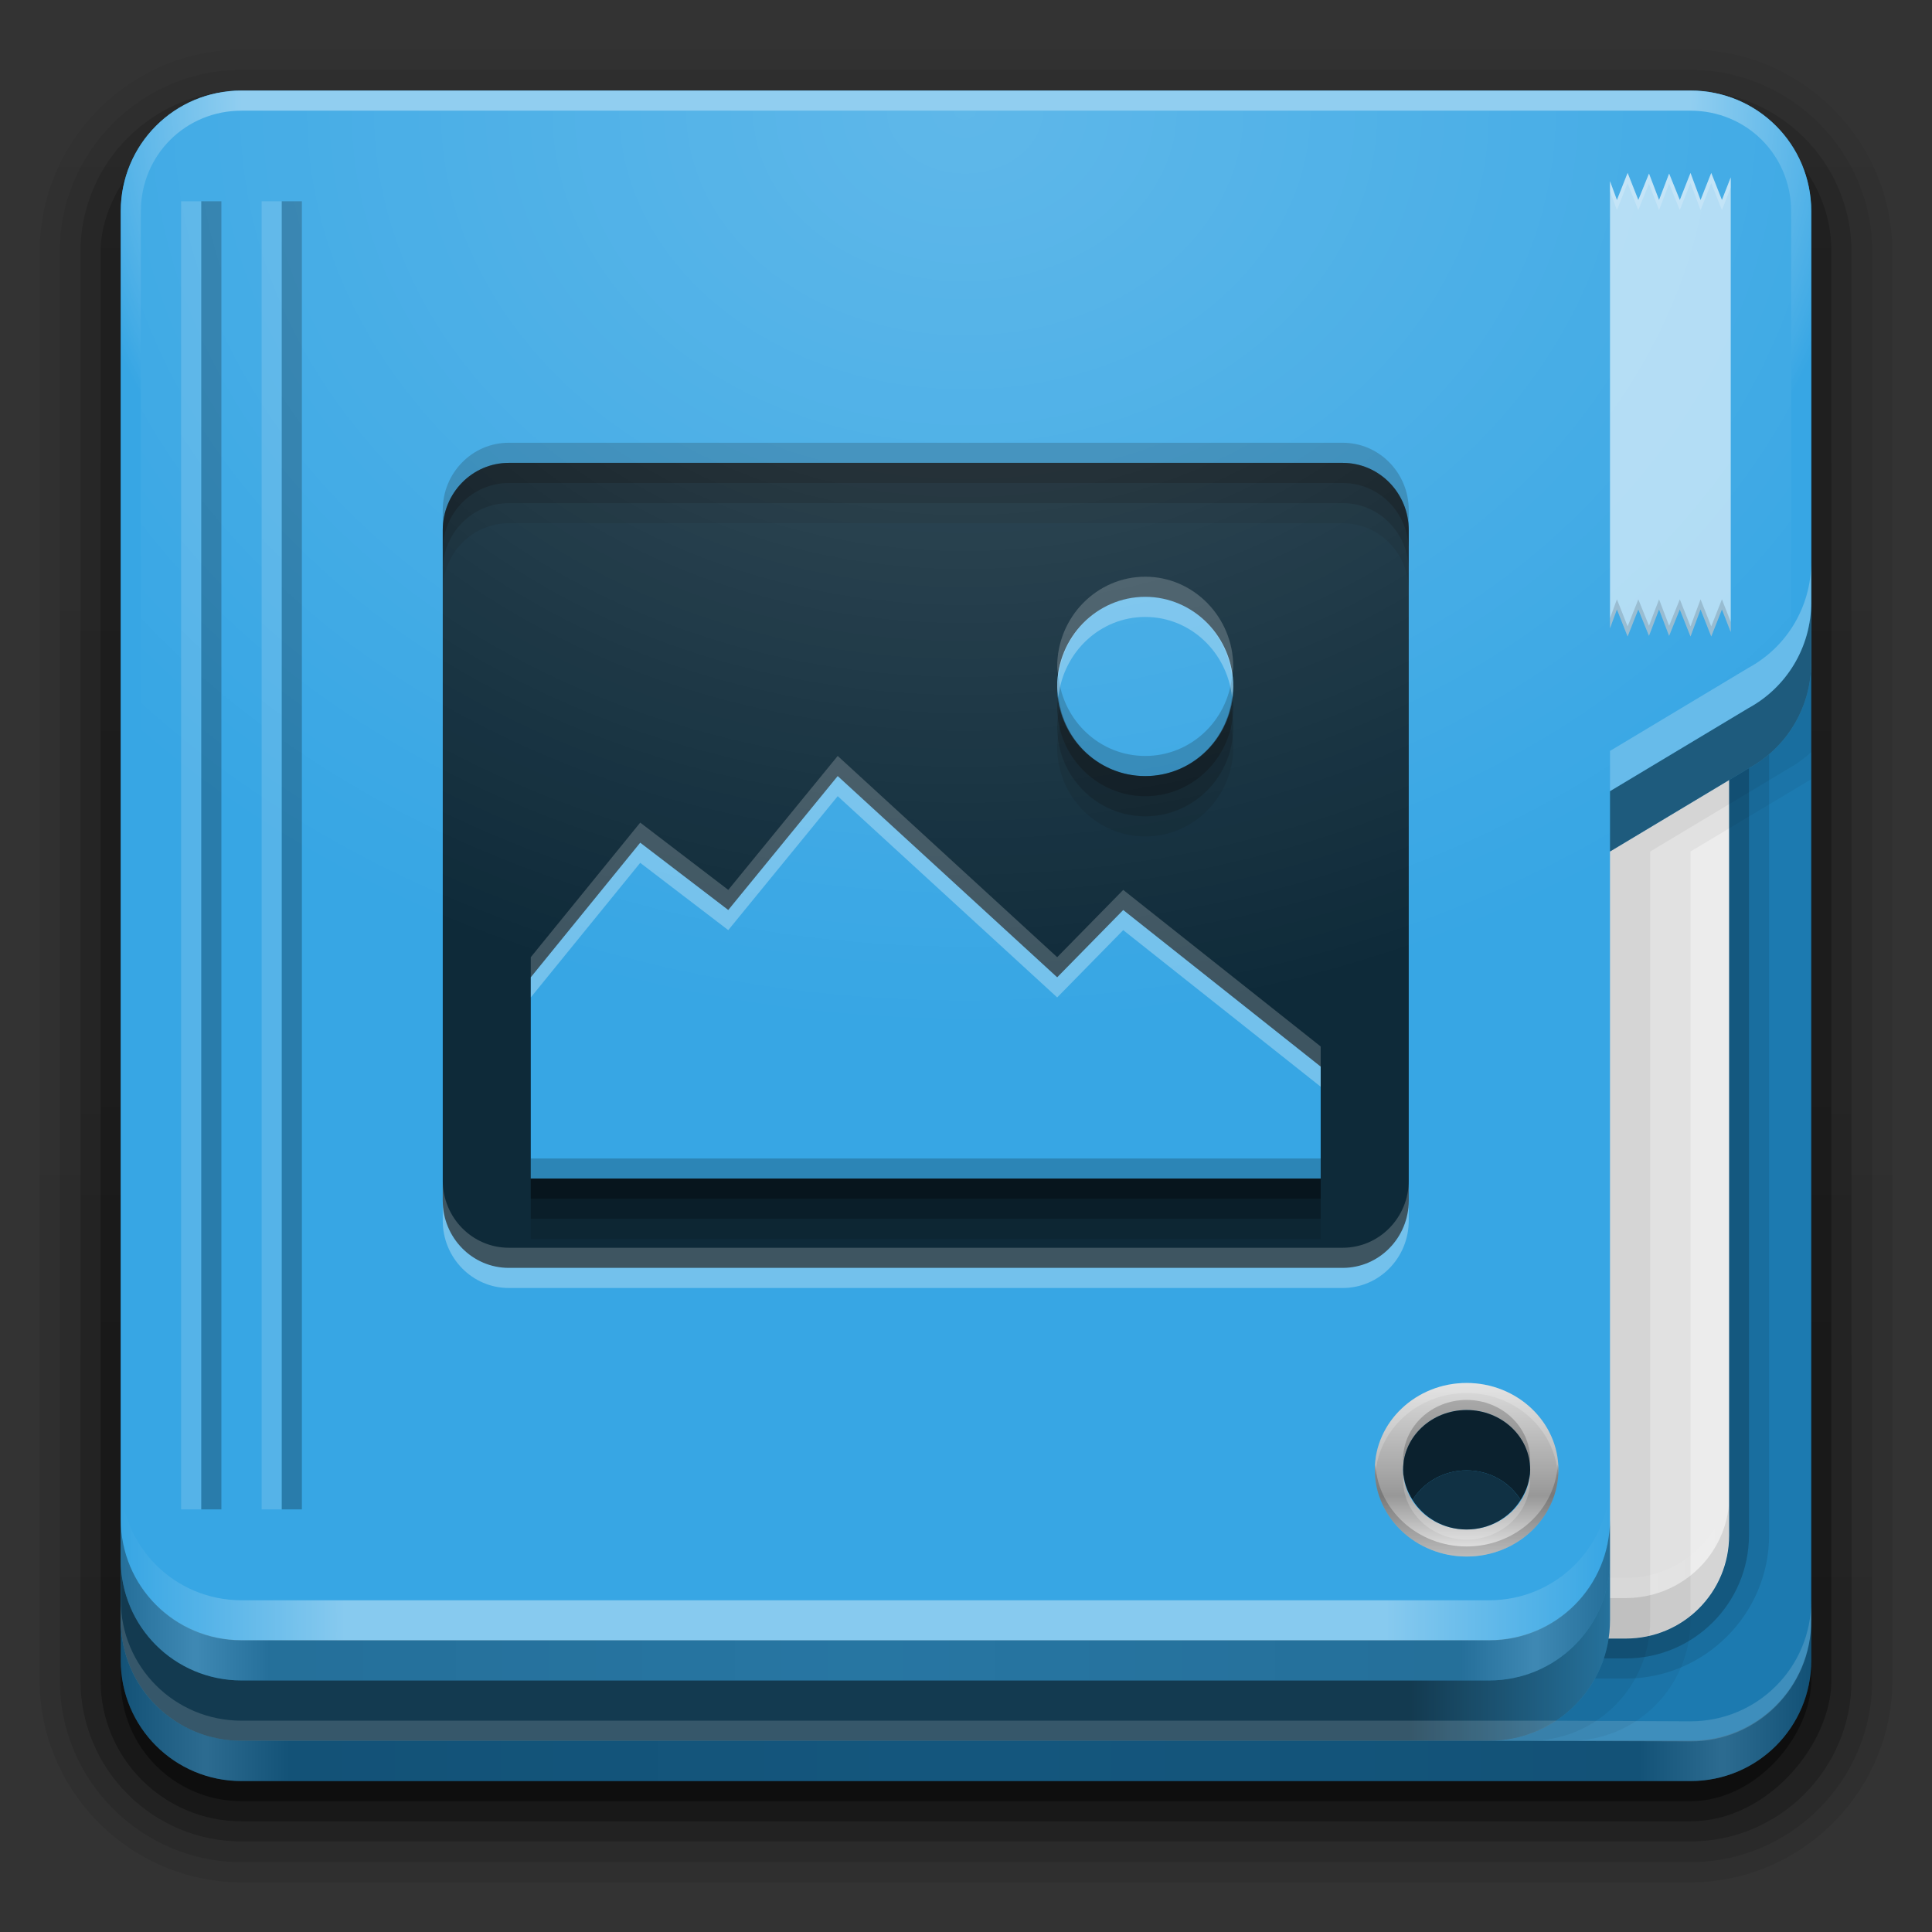 <?xml version="1.0" encoding="UTF-8" standalone="no"?>
<!-- Created with Inkscape (http://www.inkscape.org/) -->

<svg
   xmlns:dc="http://purl.org/dc/elements/1.1/"
   xmlns:cc="http://creativecommons.org/ns#"
   xmlns:rdf="http://www.w3.org/1999/02/22-rdf-syntax-ns#"
   xmlns:svg="http://www.w3.org/2000/svg"
   xmlns="http://www.w3.org/2000/svg"
   xmlns:xlink="http://www.w3.org/1999/xlink"
   xmlns:sodipodi="http://sodipodi.sourceforge.net/DTD/sodipodi-0.dtd"
   xmlns:inkscape="http://www.inkscape.org/namespaces/inkscape"
   version="1.0"
   width="96"
   height="96"
   id="svg2408"
   inkscape:version="0.48.2 r9819"
   sodipodi:docname="folder-image.svg">
  <rect width="100%" height="100%" fill="#333333" stroke="none"/>
  <sodipodi:namedview
     pagecolor="#ffffff"
     bordercolor="#666666"
     borderopacity="1"
     objecttolerance="10"
     gridtolerance="10"
     guidetolerance="10"
     inkscape:pageopacity="0"
     inkscape:pageshadow="2"
     inkscape:window-width="1238"
     inkscape:window-height="734"
     id="namedview70"
     showgrid="false"
     inkscape:zoom="2.9595058"
     inkscape:cx="5.7315866"
     inkscape:cy="52.792948"
     inkscape:window-x="10"
     inkscape:window-y="0"
     inkscape:window-maximized="0"
     inkscape:current-layer="svg2408"
     inkscape:object-paths="true"
     inkscape:snap-intersection-paths="true"
     inkscape:object-nodes="true"
     inkscape:snap-smooth-nodes="true"
     inkscape:snap-midpoints="true"
     inkscape:snap-object-midpoints="true"
     inkscape:snap-center="true"
     inkscape:snap-bbox="true"
     inkscape:bbox-paths="true"
     inkscape:bbox-nodes="true"
     inkscape:snap-bbox-edge-midpoints="true"
     inkscape:snap-bbox-midpoints="true"
     showguides="true"
     inkscape:guide-bbox="true"
     inkscape:snap-global="true" />
  <defs
     id="defs2410">
    <linearGradient
       inkscape:collect="always"
       id="linearGradient3874">
      <stop
         style="stop-color:#000000;stop-opacity:1;"
         offset="0"
         id="stop3876" />
      <stop
         style="stop-color:#000000;stop-opacity:0;"
         offset="1"
         id="stop3878" />
    </linearGradient>
    <linearGradient
       id="linearGradient4091">
      <stop
         style="stop-color:#ffffff;stop-opacity:1;"
         offset="0"
         id="stop4093" />
      <stop
         id="stop4099"
         offset="0.8"
         style="stop-color:#ffffff;stop-opacity:1;" />
      <stop
         style="stop-color:#ffffff;stop-opacity:0;"
         offset="1"
         id="stop4095" />
    </linearGradient>
    <linearGradient
       id="linearGradient4188">
      <stop
         style="stop-color:#ffffff;stop-opacity:0;"
         offset="0"
         id="stop4190" />
      <stop
         id="stop4198"
         offset="0.15"
         style="stop-color:#ffffff;stop-opacity:1;" />
      <stop
         id="stop4196"
         offset="0.85"
         style="stop-color:#ffffff;stop-opacity:1;" />
      <stop
         style="stop-color:#ffffff;stop-opacity:0;"
         offset="1"
         id="stop4192" />
    </linearGradient>
    <linearGradient
       inkscape:collect="always"
       id="linearGradient3888">
      <stop
         style="stop-color:#ffffff;stop-opacity:1;"
         offset="0"
         id="stop3890" />
      <stop
         style="stop-color:#ffffff;stop-opacity:0;"
         offset="1"
         id="stop3892" />
    </linearGradient>
    <linearGradient
       x1="45.448"
       y1="92.54"
       x2="45.448"
       y2="7.017"
       id="ButtonShadow"
       gradientUnits="userSpaceOnUse"
       gradientTransform="scale(1.006,0.994)">
      <stop
         id="stop3750"
         style="stop-color:#000000;stop-opacity:1"
         offset="0" />
      <stop
         id="stop3752"
         style="stop-color:#000000;stop-opacity:0.588"
         offset="1" />
    </linearGradient>
    <filter
       color-interpolation-filters="sRGB"
       id="filter3174">
      <feGaussianBlur
         id="feGaussianBlur3176"
         stdDeviation="1.71" />
    </filter>
    <linearGradient
       inkscape:collect="always"
       xlink:href="#gradient4-1"
       id="linearGradient3050-6"
       gradientUnits="userSpaceOnUse"
       spreadMethod="pad"
       x1="32.251"
       y1="6.132"
       x2="32.251"
       y2="90.239"
       gradientTransform="translate(6,-89.5)" />
    <linearGradient
       id="gradient4-1"
       gradientUnits="userSpaceOnUse"
       x1="32.251"
       y1="6.132"
       x2="32.251"
       y2="90.239"
       spreadMethod="pad">
      <stop
         stop-color="#000000"
         offset="0"
         stop-opacity="1"
         id="stop27-0" />
      <stop
         stop-color="#000000"
         offset="1"
         stop-opacity="0.588"
         id="stop29-6" />
    </linearGradient>
    <linearGradient
       inkscape:collect="always"
       xlink:href="#gradient3-2"
       id="linearGradient3053-3"
       gradientUnits="userSpaceOnUse"
       gradientTransform="matrix(1.006,0,0,0.994,5,-90.5)"
       spreadMethod="pad"
       x1="32.063"
       y1="6.168"
       x2="32.063"
       y2="90.768" />
    <linearGradient
       id="gradient3-2"
       gradientTransform="scale(1.006,0.994)"
       gradientUnits="userSpaceOnUse"
       x1="32.063"
       y1="6.168"
       x2="32.063"
       y2="90.768"
       spreadMethod="pad">
      <stop
         stop-color="#000000"
         offset="0"
         stop-opacity="1"
         id="stop22-0" />
      <stop
         stop-color="#000000"
         offset="1"
         stop-opacity="0.588"
         id="stop24-6" />
    </linearGradient>
    <linearGradient
       inkscape:collect="always"
       xlink:href="#gradient2-5"
       id="linearGradient3056-1"
       gradientUnits="userSpaceOnUse"
       gradientTransform="matrix(1.006,0,0,-0.994,4,91.5)"
       spreadMethod="pad"
       x1="32.067"
       y1="6.167"
       x2="32.067"
       y2="90.756" />
    <linearGradient
       id="gradient2-5"
       gradientTransform="scale(1.006,0.994)"
       gradientUnits="userSpaceOnUse"
       x1="32.067"
       y1="6.167"
       x2="32.067"
       y2="90.756"
       spreadMethod="pad">
      <stop
         stop-color="#000000"
         offset="0"
         stop-opacity="1"
         id="stop17-5" />
      <stop
         stop-color="#000000"
         offset="1"
         stop-opacity="0.588"
         id="stop19-4" />
    </linearGradient>
    <linearGradient
       inkscape:collect="always"
       xlink:href="#gradient1-6"
       id="linearGradient3059-7"
       gradientUnits="userSpaceOnUse"
       gradientTransform="matrix(1.006,0,0,-0.994,2.969,92.531)"
       spreadMethod="pad"
       x1="32.071"
       y1="6.166"
       x2="32.071"
       y2="90.744" />
    <linearGradient
       id="gradient1-6"
       gradientTransform="scale(1.006,0.994)"
       gradientUnits="userSpaceOnUse"
       x1="32.071"
       y1="6.166"
       x2="32.071"
       y2="90.744"
       spreadMethod="pad">
      <stop
         stop-color="#000000"
         offset="0"
         stop-opacity="1"
         id="stop12-5" />
      <stop
         stop-color="#000000"
         offset="1"
         stop-opacity="0.588"
         id="stop14-6" />
    </linearGradient>
    <linearGradient
       id="gradient0-3"
       gradientTransform="scale(1.005,0.995)"
       gradientUnits="userSpaceOnUse"
       x1="32.075"
       y1="6.165"
       x2="32.075"
       y2="90.733"
       spreadMethod="pad">
      <stop
         stop-color="#000000"
         offset="0"
         stop-opacity="1"
         id="stop7-7" />
      <stop
         stop-color="#000000"
         offset="1"
         stop-opacity="0.588"
         id="stop9-4" />
    </linearGradient>
    <linearGradient
       y2="90.733"
       x2="32.075"
       y1="6.165"
       x1="32.075"
       spreadMethod="pad"
       gradientTransform="matrix(1.005,0,0,-0.995,1.969,93.531)"
       gradientUnits="userSpaceOnUse"
       id="linearGradient3216"
       xlink:href="#gradient0-3"
       inkscape:collect="always" />
    <linearGradient
       id="linearGradient3832">
      <stop
         style="stop-color:#000000;stop-opacity:1;"
         offset="0"
         id="stop3834" />
      <stop
         id="stop3842"
         offset="0.05"
         style="stop-color:#ffffff;stop-opacity:1;" />
      <stop
         style="stop-color:#000000;stop-opacity:1;"
         offset="0.1"
         id="stop3846" />
      <stop
         id="stop3840"
         offset="0.5"
         style="stop-color:#000000;stop-opacity:0.498;" />
      <stop
         style="stop-color:#000000;stop-opacity:1;"
         offset="0.9"
         id="stop3844" />
      <stop
         id="stop3848"
         offset="0.95"
         style="stop-color:#ffffff;stop-opacity:1;" />
      <stop
         style="stop-color:#000000;stop-opacity:1;"
         offset="1"
         id="stop3836" />
    </linearGradient>
    <linearGradient
       id="linearGradient4144-8">
      <stop
         style="stop-color:#dddddd;stop-opacity:1;"
         offset="0"
         id="stop4146-4" />
      <stop
         id="stop4152-5"
         offset="0.65"
         style="stop-color:#989898;stop-opacity:1;" />
      <stop
         style="stop-color:#eaeaea;stop-opacity:1;"
         offset="1"
         id="stop4148-0" />
    </linearGradient>
    <linearGradient
       inkscape:collect="always"
       xlink:href="#linearGradient4188-5"
       id="linearGradient4863"
       gradientUnits="userSpaceOnUse"
       x1="112.094"
       y1="76.609"
       x2="183.906"
       y2="76.609" />
    <linearGradient
       id="linearGradient4188-5">
      <stop
         style="stop-color:#ffffff;stop-opacity:0;"
         offset="0"
         id="stop4190-0" />
      <stop
         id="stop4198-3"
         offset="0.15"
         style="stop-color:#ffffff;stop-opacity:1;" />
      <stop
         id="stop4196-6"
         offset="0.85"
         style="stop-color:#ffffff;stop-opacity:1;" />
      <stop
         style="stop-color:#ffffff;stop-opacity:0;"
         offset="1"
         id="stop4192-1" />
    </linearGradient>
    <linearGradient
       inkscape:collect="always"
       xlink:href="#linearGradient4144-8"
       id="linearGradient4235"
       gradientUnits="userSpaceOnUse"
       gradientTransform="translate(110,0)"
       x1="72.875"
       y1="68.719"
       x2="72.875"
       y2="77.344" />
    <linearGradient
       inkscape:collect="always"
       xlink:href="#linearGradient3874"
       id="linearGradient4239"
       gradientUnits="userSpaceOnUse"
       x1="70.031"
       y1="82"
       x2="89.474"
       y2="82"
       gradientTransform="translate(120,0)" />
    <linearGradient
       inkscape:collect="always"
       xlink:href="#linearGradient3832"
       id="linearGradient4242"
       gradientUnits="userSpaceOnUse"
       gradientTransform="translate(220,-0.984)"
       x1="-94"
       y1="82.984"
       x2="-20"
       y2="82.984" />
    <radialGradient
       inkscape:collect="always"
       xlink:href="#linearGradient4091"
       id="radialGradient4247"
       gradientUnits="userSpaceOnUse"
       gradientTransform="matrix(-1.072,0,0,-0.875,219.464,-19.126)"
       cx="48"
       cy="-27"
       fx="48"
       fy="-27"
       r="42" />
    <linearGradient
       inkscape:collect="always"
       xlink:href="#linearGradient3832"
       id="linearGradient4251"
       gradientUnits="userSpaceOnUse"
       gradientTransform="translate(220,-0.984)"
       x1="-94"
       y1="82.984"
       x2="-10.188"
       y2="82.984" />
    <linearGradient
       inkscape:collect="always"
       xlink:href="#linearGradient4188"
       id="linearGradient4259"
       gradientUnits="userSpaceOnUse"
       gradientTransform="translate(20,0)"
       x1="106"
       y1="77.516"
       x2="180"
       y2="77.516" />
    <radialGradient
       inkscape:collect="always"
       xlink:href="#linearGradient3888"
       id="radialGradient4264"
       cx="168"
       cy="-3.484"
       fx="168"
       fy="-3.484"
       r="41"
       gradientTransform="matrix(-1.378,0,0,-1.111,399.449,1.63)"
       gradientUnits="userSpaceOnUse" />
  </defs>
  <g
     id="layer2"
     style="display:none">
    <rect
       width="86"
       height="85"
       rx="6"
       ry="6"
       x="5"
       y="7"
       id="rect3745"
       style="opacity:0.9;fill:url(#ButtonShadow);fill-opacity:1;fill-rule:nonzero;stroke:none;filter:url(#filter3174)" />
  </g>
  <g
     id="g3943">
    <path
       id="path3786-4"
       d="m 12,93.531 c -5.511,0 -10.031,-4.52 -10.031,-10.031 l 0,-71 c 0,-5.511 4.52,-10.031 10.031,-10.031 l 72,0 c 5.511,0 10.031,4.52 10.031,10.031 l 0,71 c 0,5.511 -4.52,10.031 -10.031,10.031 z"
       style="opacity:0.08;fill:url(#linearGradient3216)"
       inkscape:connector-curvature="0" />
    <path
       id="path3778-5"
       d="m 12,92.531 c -4.972,0 -9.031,-4.06 -9.031,-9.031 l 0,-71 c 0,-4.972 4.06,-9.031 9.031,-9.031 l 72,0 c 4.972,0 9.031,4.06 9.031,9.031 l 0,71 c 0,4.972 -4.06,9.031 -9.031,9.031 z"
       style="opacity:0.1;fill:url(#linearGradient3059-7)"
       inkscape:connector-curvature="0" />
    <path
       id="path3770-2"
       d="m 12,91.5 c -4.409,0 -8,-3.591 -8,-8 l 0,-71 c 0,-4.409 3.591,-8 8,-8 l 72,0 c 4.409,0 8,3.591 8,8 l 0,71 c 0,4.409 -3.591,8 -8,8 z"
       style="opacity:0.2;fill:url(#linearGradient3056-1)"
       inkscape:connector-curvature="0" />
    <rect
       id="rect3723-5"
       transform="scale(1,-1)"
       width="86"
       height="85"
       rx="7"
       ry="7"
       style="opacity:0.3;fill:url(#linearGradient3053-3)"
       x="5"
       y="-90.5" />
    <rect
       id="rect3716-4"
       transform="scale(1,-1)"
       width="84"
       height="84"
       rx="6"
       ry="6"
       style="opacity:0.4;fill:url(#linearGradient3050-6)"
       x="6"
       y="-89.5" />
  </g>
  <path
     style="fill:#1c7ab0;fill-opacity:1;fill-rule:nonzero;stroke:none;display:inline"
     d="m 84,4.5 -72,0 c -3.324,0 -6,2.676 -6,6 l 0,72 c 0,3.324 2.676,6 6,6 l 72,0 c 3.324,0 6,-2.676 6,-6 l 0,-72 C 90,7.176 87.324,4.5 84,4.5 z"
     id="rect2419-1"
     inkscape:connector-curvature="0" />
  <g
     id="g4855"
     transform="translate(-98,0)">
    <path
       sodipodi:nodetypes="sssssssss"
       inkscape:connector-curvature="0"
       id="path4843"
       d="m 117.219,8.594 c -3.921,0 -7.125,3.204 -7.125,7.125 l 0,60.562 c 0,3.921 3.204,7.125 7.125,7.125 l 61.562,0 c 3.921,0 7.125,-3.204 7.125,-7.125 l 0,-60.562 c 0,-3.921 -3.204,-7.125 -7.125,-7.125 z"
       style="font-size:medium;font-style:normal;font-variant:normal;font-weight:normal;font-stretch:normal;text-indent:0;text-align:start;text-decoration:none;line-height:normal;letter-spacing:normal;word-spacing:normal;text-transform:none;direction:ltr;block-progression:tb;writing-mode:lr-tb;text-anchor:start;baseline-shift:baseline;opacity:0.1;color:#000000;fill:#000000;fill-opacity:1;fill-rule:nonzero;stroke:none;stroke-width:2;marker:none;visibility:visible;display:inline;overflow:visible;enable-background:accumulate;font-family:Sans;-inkscape-font-specification:Sans" />
    <path
       style="font-size:medium;font-style:normal;font-variant:normal;font-weight:normal;font-stretch:normal;text-indent:0;text-align:start;text-decoration:none;line-height:normal;letter-spacing:normal;word-spacing:normal;text-transform:none;direction:ltr;block-progression:tb;writing-mode:lr-tb;text-anchor:start;baseline-shift:baseline;opacity:0.2;color:#000000;fill:#000000;fill-opacity:1;fill-rule:nonzero;stroke:none;stroke-width:2;marker:none;visibility:visible;display:inline;overflow:visible;enable-background:accumulate;font-family:Sans;-inkscape-font-specification:Sans"
       d="m 117.219,8.594 c -3.379,0 -6.125,2.746 -6.125,6.125 l 0,61.562 c 0,3.379 2.746,6.125 6.125,6.125 l 61.562,0 c 3.379,0 6.125,-2.746 6.125,-6.125 l 0,-61.562 c 0,-3.379 -2.746,-6.125 -6.125,-6.125 z"
       id="path4849"
       inkscape:connector-curvature="0"
       sodipodi:nodetypes="sssssssss" />
    <path
       style="fill:#ececec;fill-opacity:1;fill-rule:nonzero;stroke:none;display:inline"
       d="m 178.787,9.582 -61.574,0 c -2.843,0 -5.131,2.288 -5.131,5.131 l 0,61.574 c 0,2.843 2.288,5.131 5.131,5.131 l 61.574,0 c 2.843,0 5.131,-2.288 5.131,-5.131 l 0,-61.574 c 0,-2.843 -2.288,-5.131 -5.131,-5.131 z"
       id="path4710"
       inkscape:connector-curvature="0" />
    <path
       inkscape:connector-curvature="0"
       id="path4810"
       d="m 112.094,74.812 0,1.469 c 0,2.843 2.282,5.125 5.125,5.125 l 61.562,0 c 2.843,0 5.125,-2.282 5.125,-5.125 l 0,-1.469 c -0.262,2.594 -2.46,4.594 -5.125,4.594 l -61.562,0 c -2.665,0 -4.863,-2 -5.125,-4.594 z"
       style="opacity:0.1;fill:#000000;fill-opacity:1;fill-rule:nonzero;stroke:none;display:inline" />
    <path
       inkscape:connector-curvature="0"
       id="path4815"
       d="m 112.094,73.812 0,1 c 0.262,2.594 2.46,4.594 5.125,4.594 l 61.562,0 c 2.665,0 4.863,-2 5.125,-4.594 l 0,-1 c -0.262,2.594 -2.46,4.594 -5.125,4.594 l -61.562,0 c -2.665,0 -4.863,-2 -5.125,-4.594 z"
       style="opacity:0.4;fill:url(#linearGradient4863);fill-opacity:1;fill-rule:nonzero;stroke:none;display:inline" />
    <path
       inkscape:connector-curvature="0"
       id="path4820"
       d="m 116.688,9.594 c -2.594,0.262 -4.594,2.46 -4.594,5.125 l 0,0.469 c 0.262,-2.594 2.46,-4.594 5.125,-4.594 l 61.562,0 c 2.665,0 4.863,2 5.125,4.594 l 0,-0.469 c 0,-2.843 -2.282,-5.125 -5.125,-5.125 l -61.562,0 c -0.178,0 -0.358,-0.017 -0.531,0 z"
       style="opacity:0.5;fill:#ffffff;fill-opacity:1;fill-rule:nonzero;stroke:none;display:inline" />
  </g>
  <path
     style="fill:#37a6e4;fill-opacity:1;fill-rule:nonzero;stroke:none;display:inline"
     d="m 12,4.5 c -3.324,0 -6,2.676 -6,6 l 0,70 c 0,3.324 2.676,6 6,6 l 62,0 c 3.324,0 6,-2.676 6,-6 l 0,-38.188 6.875,-4.125 C 88.746,37.174 90,35.191 90,32.906 L 90,10.5 c 0,-3.324 -2.676,-6 -6,-6 z"
     id="path3262"
     inkscape:connector-curvature="0"
     sodipodi:nodetypes="ssssssccssss" />
  <g
     id="g4221"
     transform="translate(-110,0)">
    <rect
       y="10"
       x="119"
       height="65"
       width="1"
       id="rect4494"
       style="opacity:0.15;color:#000000;fill:#ffffff;fill-opacity:1;fill-rule:nonzero;stroke:none;stroke-width:5;marker:none;visibility:visible;display:inline;overflow:visible;enable-background:accumulate" />
    <rect
       style="opacity:0.25;color:#000000;fill:#000000;fill-opacity:1;fill-rule:nonzero;stroke:none;stroke-width:5;marker:none;visibility:visible;display:inline;overflow:visible;enable-background:accumulate"
       id="rect4496"
       width="1"
       height="65"
       x="120"
       y="10" />
    <rect
       style="opacity:0.15;color:#000000;fill:#ffffff;fill-opacity:1;fill-rule:nonzero;stroke:none;stroke-width:5;marker:none;visibility:visible;display:inline;overflow:visible;enable-background:accumulate"
       id="rect4498"
       width="1"
       height="65"
       x="123"
       y="10" />
    <rect
       y="10"
       x="124"
       height="65"
       width="1"
       id="rect4500"
       style="opacity:0.25;color:#000000;fill:#000000;fill-opacity:1;fill-rule:nonzero;stroke:none;stroke-width:5;marker:none;visibility:visible;display:inline;overflow:visible;enable-background:accumulate" />
    <path
       id="path4130"
       d="m 182.875,68.719 c -2.512,0 -4.562,1.939 -4.562,4.312 0,2.374 2.051,4.312 4.562,4.312 2.512,0 4.562,-1.939 4.562,-4.312 0,-2.374 -2.051,-4.312 -4.562,-4.312 z m 0,1.344 c 1.737,0 3.156,1.327 3.156,2.969 0,1.642 -1.419,2.969 -3.156,2.969 -1.737,0 -3.156,-1.327 -3.156,-2.969 0,-1.642 1.419,-2.969 3.156,-2.969 z"
       style="color:#000000;fill:url(#linearGradient4235);fill-opacity:1;fill-rule:nonzero;stroke:none;stroke-width:5;marker:none;visibility:visible;display:inline;overflow:visible;enable-background:accumulate"
       inkscape:connector-curvature="0" />
    <path
       id="path4132"
       d="m 182.875,70.062 c -1.737,0 -3.156,1.327 -3.156,2.969 0,0.552 0.191,1.057 0.469,1.5 0.548,-0.874 1.535,-1.469 2.688,-1.469 1.153,0 2.14,0.595 2.688,1.469 0.278,-0.443 0.469,-0.948 0.469,-1.5 0,-1.642 -1.419,-2.969 -3.156,-2.969 z"
       style="opacity:0.8;color:#000000;fill:#000000;fill-opacity:1;fill-rule:nonzero;stroke:none;stroke-width:5;marker:none;visibility:visible;display:inline;overflow:visible;enable-background:accumulate"
       inkscape:connector-curvature="0" />
    <path
       inkscape:connector-curvature="0"
       id="path4154"
       d="m 182.875,68.719 c -2.512,0 -4.562,1.939 -4.562,4.312 0,0.085 0.026,0.166 0.031,0.25 0.14,-2.257 2.109,-4.062 4.531,-4.062 2.422,0 4.392,1.806 4.531,4.062 0.005,-0.084 0.031,-0.165 0.031,-0.25 0,-2.374 -2.051,-4.312 -4.562,-4.312 z m -3.125,4.562 c -0.008,0.085 -0.031,0.163 -0.031,0.25 0,1.642 1.419,2.969 3.156,2.969 1.737,0 3.156,-1.327 3.156,-2.969 0,-0.087 -0.024,-0.165 -0.031,-0.25 C 185.861,74.802 184.521,76 182.875,76 c -1.646,0 -2.986,-1.198 -3.125,-2.719 z"
       style="opacity:0.2;color:#000000;fill:#ffffff;fill-opacity:1;fill-rule:nonzero;stroke:none;stroke-width:5;marker:none;visibility:visible;display:inline;overflow:visible;enable-background:accumulate" />
    <path
       inkscape:connector-curvature="0"
       id="path4170"
       d="m 182.875,73.062 c -1.153,0 -2.14,0.595 -2.688,1.469 0.548,0.874 1.535,1.469 2.688,1.469 1.153,0 2.14,-0.595 2.688,-1.469 -0.548,-0.874 -1.535,-1.469 -2.688,-1.469 z"
       style="opacity:0.7;color:#000000;fill:#000000;fill-opacity:1;fill-rule:nonzero;stroke:none;stroke-width:5;marker:none;visibility:visible;display:inline;overflow:visible;enable-background:accumulate" />
    <path
       inkscape:connector-curvature="0"
       id="path4175"
       d="m 182.875,69.562 c -1.737,0 -3.156,1.327 -3.156,2.969 0,0.087 0.024,0.165 0.031,0.25 0.139,-1.521 1.479,-2.719 3.125,-2.719 1.646,0 2.986,1.198 3.125,2.719 0.008,-0.085 0.031,-0.163 0.031,-0.25 0,-1.642 -1.419,-2.969 -3.156,-2.969 z m -4.531,3.219 c -0.005,0.084 -0.031,0.165 -0.031,0.25 0,2.374 2.051,4.312 4.562,4.312 2.512,0 4.562,-1.939 4.562,-4.312 0,-0.085 -0.026,-0.166 -0.031,-0.25 -0.14,2.257 -2.109,4.062 -4.531,4.062 -2.422,0 -4.392,-1.806 -4.531,-4.062 z"
       style="opacity:0.2;color:#000000;fill:#000000;fill-opacity:1;fill-rule:nonzero;stroke:none;stroke-width:5;marker:none;visibility:visible;display:inline;overflow:visible;enable-background:accumulate" />
    <path
       id="path3825"
       d="M 190.875,8.594 190.344,9.938 190,9 l 0,22.219 0.344,-0.938 0.531,1.344 0.531,-1.344 0.531,1.312 0.5,-1.312 0.5,1.312 0.531,-1.312 L 194,31.625 l 0.5,-1.344 0.531,1.344 0.531,-1.344 0.438,1.125 0,-22.594 -0.438,1.125 L 195.031,8.594 194.5,9.938 194,8.594 193.469,9.938 192.938,8.625 l -0.5,1.312 -0.5,-1.312 -0.531,1.312 -0.531,-1.344 z"
       style="opacity:0.6;fill:#ffffff;fill-opacity:1;fill-rule:nonzero;stroke:none;display:inline"
       inkscape:connector-curvature="0" />
    <path
       inkscape:connector-curvature="0"
       id="path4207"
       d="M 190.875,8.594 190.344,9.938 190,9 l 0,0.5 0.344,0.938 0.531,-1.344 0.531,1.344 0.531,-1.312 0.5,1.312 0.5,-1.312 0.531,1.312 L 194,9.094 l 0.5,1.344 0.531,-1.344 0.531,1.344 0.438,-1.125 0,-0.5 -0.438,1.125 L 195.031,8.594 194.5,9.938 194,8.594 193.469,9.938 192.938,8.625 l -0.5,1.312 -0.5,-1.312 -0.531,1.312 -0.531,-1.344 z"
       style="opacity:0.2;fill:#ffffff;fill-opacity:1;fill-rule:nonzero;stroke:none;display:inline" />
    <path
       inkscape:connector-curvature="0"
       id="path4212"
       d="M 190.344,29.781 190,30.719 l 0,0.5 0.344,-0.938 0.531,1.344 0.531,-1.344 0.531,1.312 0.5,-1.312 0.5,1.312 0.531,-1.312 L 194,31.625 l 0.5,-1.344 0.531,1.344 0.531,-1.344 0.438,1.125 0,-0.5 -0.438,-1.125 L 195.031,31.125 194.5,29.781 194,31.125 l -0.531,-1.344 -0.531,1.312 -0.5,-1.312 -0.5,1.312 -0.531,-1.312 -0.531,1.344 -0.531,-1.344 z"
       style="opacity:0.15;fill:#000000;fill-opacity:1;fill-rule:nonzero;stroke:none;display:inline" />
  </g>
  <g
     id="g3122"
     transform="translate(100,0)">
    <path
       sodipodi:nodetypes="ssssssssssssss37a6e4cccc"
       d="M -74.719,23 C -76.532,23 -78,24.497 -78,26.344 l 0,33.312 C -78,61.503 -76.532,63 -74.719,63 l 41.438,0 C -31.468,63 -30,61.503 -30,59.656 l 0,-33.312 C -30,24.497 -31.468,23 -33.281,23 z m 31.625,6.656 c 2.41,0 4.375,2.014 4.375,4.469 0,2.455 -1.965,4.438 -4.375,4.438 -2.41,0 -4.375,-1.983 -4.375,-4.438 0,-2.455 1.965,-4.469 4.375,-4.469 z m -15.281,8.906 10.906,10 3.281,-3.344 9.812,7.781 0,5.562 -39.25,0 0,-10 5.438,-6.688 4.375,3.344 z"
       inkscape:connector-curvature="0"
       id="path3648"
       style="font-size:8.997px;font-style:normal;font-variant:normal;font-weight:bold;font-stretch:normal;text-align:start;line-height:125%;writing-mode:lr-tb;text-anchor:start;opacity:0.75;fill:#000000;fill-opacity:1;stroke:none;display:inline;font-family:Sans;-inkscape-font-specification:Abandoned Bitplane Bold" />
    <path
       inkscape:connector-curvature="0"
       id="path3109"
       d="M -74.719,23 C -76.532,23 -78,24.497 -78,26.344 l 0,3 C -78,27.497 -76.532,26 -74.719,26 l 41.438,0 C -31.468,26 -30,27.497 -30,29.344 l 0,-3 C -30,24.497 -31.468,23 -33.281,23 l -41.438,0 z m 27.531,12.625 c -0.169,0.474 -0.281,0.968 -0.281,1.5 0,2.455 1.965,4.438 4.375,4.438 2.41,0 4.375,-1.983 4.375,-4.438 0,-0.532 -0.112,-1.026 -0.281,-1.5 -0.611,1.707 -2.206,2.938 -4.094,2.938 -1.888,0 -3.483,-1.23 -4.094,-2.938 z m -26.438,22.938 0,3 39.25,0 0,-3 -39.25,0 z"
       style="font-size:8.997px;font-style:normal;font-variant:normal;font-weight:bold;font-stretch:normal;text-align:start;line-height:125%;writing-mode:lr-tb;text-anchor:start;opacity:0.1;fill:#000000;fill-opacity:1;stroke:none;display:inline;font-family:Sans;-inkscape-font-specification:Abandoned Bitplane Bold" />
    <path
       inkscape:connector-curvature="0"
       id="path3111"
       d="M -74.719,23 C -76.532,23 -78,24.497 -78,26.344 l 0,2 C -78,26.497 -76.532,25 -74.719,25 l 41.438,0 C -31.468,25 -30,26.497 -30,28.344 l 0,-2 C -30,24.497 -31.468,23 -33.281,23 l -41.438,0 z m 27.375,12.125 c -0.072,0.321 -0.125,0.658 -0.125,1 0,2.455 1.965,4.438 4.375,4.438 2.41,0 4.375,-1.983 4.375,-4.438 0,-0.342 -0.053,-0.679 -0.125,-1 -0.446,1.974 -2.176,3.438 -4.25,3.438 -2.074,0 -3.804,-1.464 -4.25,-3.438 z m -26.281,23.438 0,2 39.25,0 0,-2 -39.25,0 z"
       style="font-size:8.997px;font-style:normal;font-variant:normal;font-weight:bold;font-stretch:normal;text-align:start;line-height:125%;writing-mode:lr-tb;text-anchor:start;opacity:0.2;fill:#000000;fill-opacity:1;stroke:none;display:inline;font-family:Sans;-inkscape-font-specification:Abandoned Bitplane Bold" />
    <path
       inkscape:connector-curvature="0"
       id="path3113"
       d="M -74.719,23 C -76.532,23 -78,24.497 -78,26.344 l 0,1 C -78,25.497 -76.532,24 -74.719,24 l 41.438,0 C -31.468,24 -30,25.497 -30,27.344 l 0,-1 C -30,24.497 -31.468,23 -33.281,23 l -41.438,0 z m 27.312,11.625 c -0.018,0.165 -0.062,0.33 -0.062,0.5 0,2.455 1.965,4.438 4.375,4.438 2.41,0 4.375,-1.983 4.375,-4.438 0,-0.17 -0.044,-0.335 -0.062,-0.5 -0.246,2.218 -2.069,3.938 -4.312,3.938 -2.243,0 -4.066,-1.72 -4.312,-3.938 z m -26.219,23.938 0,1 39.25,0 0,-1 -39.25,0 z"
       style="font-size:8.997px;font-style:normal;font-variant:normal;font-weight:bold;font-stretch:normal;text-align:start;line-height:125%;writing-mode:lr-tb;text-anchor:start;opacity:0.3;fill:#000000;fill-opacity:1;stroke:none;display:inline;font-family:Sans;-inkscape-font-specification:Abandoned Bitplane Bold" />
    <path
       style="font-size:8.997px;font-style:normal;font-variant:normal;font-weight:bold;font-stretch:normal;text-align:start;line-height:125%;writing-mode:lr-tb;text-anchor:start;opacity:0.2;fill:#ffffff;fill-opacity:1;stroke:none;display:inline;font-family:Sans;-inkscape-font-specification:Abandoned Bitplane Bold"
       d="m -43.094,28.656 c -2.41,0 -4.375,2.014 -4.375,4.469 0,0.17 0.044,0.335 0.062,0.5 0.246,-2.221 2.069,-3.969 4.312,-3.969 2.243,0 4.066,1.747 4.312,3.969 0.018,-0.165 0.062,-0.33 0.062,-0.5 0,-2.455 -1.965,-4.469 -4.375,-4.469 z m -15.281,8.906 -5.438,6.656 -4.375,-3.344 -5.438,6.688 0,1 5.438,-6.688 4.375,3.344 5.438,-6.656 10.906,10 3.281,-3.344 9.812,7.781 0,-1 -9.812,-7.781 -3.281,3.344 -10.906,-10 z M -78,58.656 l 0,1 C -78,61.503 -76.532,63 -74.719,63 l 41.438,0 C -31.468,63 -30,61.503 -30,59.656 l 0,-1 C -30,60.503 -31.468,62 -33.281,62 l -41.438,0 C -76.532,62 -78,60.503 -78,58.656 z"
       id="path3129"
       inkscape:connector-curvature="0" />
    <path
       style="font-size:8.997px;font-style:normal;font-variant:normal;font-weight:bold;font-stretch:normal;text-align:start;line-height:125%;writing-mode:lr-tb;text-anchor:start;opacity:0.2;fill:#000000;fill-opacity:1;stroke:none;display:inline;font-family:Sans;-inkscape-font-specification:Abandoned Bitplane Bold"
       d="M -74.719,22 C -76.532,22 -78,23.497 -78,25.344 l 0,1 C -78,24.497 -76.532,23 -74.719,23 l 41.438,0 C -31.468,23 -30,24.497 -30,26.344 l 0,-1 C -30,23.497 -31.468,22 -33.281,22 l -41.438,0 z m 27.312,11.625 c -0.018,0.165 -0.062,0.33 -0.062,0.5 0,2.455 1.965,4.438 4.375,4.438 2.41,0 4.375,-1.983 4.375,-4.438 0,-0.17 -0.044,-0.335 -0.062,-0.5 -0.246,2.218 -2.069,3.938 -4.312,3.938 -2.243,0 -4.066,-1.72 -4.312,-3.938 z m -26.219,23.938 0,1 39.25,0 0,-1 -39.25,0 z"
       id="path3093"
       inkscape:connector-curvature="0" />
    <path
       inkscape:connector-curvature="0"
       id="path3120"
       d="m -43.094,29.656 c -2.41,0 -4.375,2.014 -4.375,4.469 0,0.17 0.044,0.335 0.062,0.5 0.246,-2.221 2.069,-3.969 4.312,-3.969 2.243,0 4.066,1.747 4.312,3.969 0.018,-0.165 0.062,-0.33 0.062,-0.5 0,-2.455 -1.965,-4.469 -4.375,-4.469 z m -15.281,8.906 -5.438,6.656 -4.375,-3.344 -5.438,6.688 0,1 5.438,-6.688 4.375,3.344 5.438,-6.656 10.906,10 3.281,-3.344 9.812,7.781 0,-1 -9.812,-7.781 -3.281,3.344 -10.906,-10 z M -78,59.656 l 0,1 C -78,62.503 -76.532,64 -74.719,64 l 41.438,0 C -31.468,64 -30,62.503 -30,60.656 l 0,-1 C -30,61.503 -31.468,63 -33.281,63 l -41.438,0 C -76.532,63 -78,61.503 -78,59.656 z"
       style="font-size:8.997px;font-style:normal;font-variant:normal;font-weight:bold;font-stretch:normal;text-align:start;line-height:125%;writing-mode:lr-tb;text-anchor:start;opacity:0.3;fill:#ffffff;fill-opacity:1;stroke:none;display:inline;font-family:Sans;-inkscape-font-specification:Abandoned Bitplane Bold" />
  </g>
  <g
     id="g4266"
     transform="translate(-120,0)">
    <path
       inkscape:connector-curvature="0"
       id="path3157"
       d="m 132,5.5 c -2.787,0 -5,2.213 -5,5 l 0,56.312 c 1.071,1.629 2.897,2.719 5,2.719 l 68,0 0,-25.219 0,-5 0,-2 6.875,-4.125 c 0.869,-0.471 1.586,-1.147 2.125,-1.969 L 209,10.5 c 0,-2.787 -2.213,-5 -5,-5 l -72,0 z m 77,32.719 c -0.135,0.205 -0.281,0.407 -0.438,0.594 0.161,-0.189 0.301,-0.385 0.438,-0.594 z"
       style="opacity:0.2;fill:url(#radialGradient4264);fill-opacity:1;fill-rule:nonzero;stroke:none;display:inline" />
    <path
       style="opacity:0.4;fill:url(#linearGradient4259);fill-opacity:1;fill-rule:nonzero;stroke:none"
       d="m 126,73.516 0,2 c 0,3.324 2.676,6 6,6 l 62,0 c 3.324,0 6,-2.676 6,-6 l 0,-2 c 0,3.324 -2.676,6 -6,6 l -62,0 c -3.324,0 -6,-2.676 -6,-6 z"
       id="path3163"
       inkscape:connector-curvature="0"
       sodipodi:nodetypes="csssscssc" />
    <path
       id="path3167"
       d="m 210,29.906 c 0,2.285 -1.254,4.268 -3.125,5.281 l -6.875,4.125 0,3 6.875,-4.125 C 208.746,37.174 210,35.191 210,32.906 l 0,-3 z"
       style="opacity:0.45;fill:#000000;fill-opacity:1;fill-rule:nonzero;stroke:none;display:inline"
       inkscape:connector-curvature="0" />
    <path
       inkscape:connector-curvature="0"
       id="path3169"
       d="m 210,27.906 c 0,2.285 -1.254,4.268 -3.125,5.281 l -6.875,4.125 0,2 6.875,-4.125 C 208.746,34.174 210,32.191 210,29.906 l 0,-2 z"
       style="opacity:0.2;fill:#ffffff;fill-opacity:1;fill-rule:nonzero;stroke:none;display:inline" />
    <path
       style="opacity:0.05;fill:#ffffff;fill-opacity:1;fill-rule:nonzero;stroke:none;display:inline"
       d="m 210,27.906 c 0,2.285 -1.254,4.268 -3.125,5.281 l -6.875,4.125 0,2 6.875,-4.125 C 208.746,34.174 210,32.191 210,29.906 l 0,-2 z"
       id="path3171"
       inkscape:connector-curvature="0" />
    <path
       inkscape:connector-curvature="0"
       id="path3198"
       d="m 126,75.5 0,2 c 0,3.324 2.676,6 6,6 l 62,0 c 3.324,0 6,-2.676 6,-6 l 0,-2 c 0,3.324 -2.676,6 -6,6 l -62,0 c -3.324,0 -6,-2.676 -6,-6 z"
       style="opacity:0.25;fill:#000000;fill-opacity:1;fill-rule:nonzero;stroke:none" />
    <path
       sodipodi:nodetypes="csssscssc"
       inkscape:connector-curvature="0"
       id="path3225"
       d="m 126,80.5 0,2 c 0,3.324 2.676,6 6,6 l 72,0 c 3.324,0 6,-2.676 6,-6 l 0,-2 c 0,3.324 -2.676,6 -6,6 l -72,0 c -3.324,0 -6,-2.676 -6,-6 z"
       style="opacity:0.25;fill:#000000;fill-opacity:1;fill-rule:nonzero;stroke:none" />
    <path
       sodipodi:nodetypes="csssscssc"
       inkscape:connector-curvature="0"
       id="path3227"
       d="m 126,80.5 0,2 c 0,3.324 2.676,6 6,6 l 72,0 c 3.324,0 6,-2.676 6,-6 l 0,-2 c 0,3.324 -2.676,6 -6,6 l -72,0 c -3.324,0 -6,-2.676 -6,-6 z"
       style="opacity:0.1;fill:url(#linearGradient4251);fill-opacity:1;fill-rule:nonzero;stroke:none" />
    <path
       id="path4116"
       d="m 210,79.531 c 0,3.324 -2.676,6 -6,6 L 197.281,85.5 c -0.942,0.62 -2.064,1 -3.281,1 l 10,0.031 c 3.324,0 6,-2.676 6,-6 l 0,-1 z"
       style="opacity:0.15;fill:#ffffff;fill-opacity:1;fill-rule:nonzero;stroke:none"
       inkscape:connector-curvature="0" />
    <path
       inkscape:connector-curvature="0"
       id="path3316"
       d="m 132,4.5 c -3.324,0 -6,2.676 -6,6 l 0,15 1,0 0,-15 c 0,-2.787 2.213,-5 5,-5 l 72,0 c 2.787,0 5,2.213 5,5 l 0,15 1,0 0,-15 c 0,-3.324 -2.676,-6 -6,-6 l -72,0 z"
       style="opacity:0.45;fill:url(#radialGradient4247);fill-opacity:1;fill-rule:nonzero;stroke:none;display:inline" />
    <path
       inkscape:connector-curvature="0"
       id="path4105"
       d="m 210,32.906 c 0,2.285 -1.254,4.268 -3.125,5.281 L 200,42.312 200,80.5 c 0,3.324 -2.676,6 -6,6 l 2,0 c 3.324,0 6,-2.676 6,-6 l 0,-38.188 6.875,-4.125 c 0.409,-0.222 0.781,-0.505 1.125,-0.812 l 0,-4.469 z"
       style="opacity:0.1;fill:#000000;fill-opacity:1;fill-rule:nonzero;stroke:none;display:inline" />
    <path
       inkscape:connector-curvature="0"
       id="path4117"
       d="m 210,37.375 c -0.344,0.307 -0.716,0.591 -1.125,0.812 L 202,42.312 202,80.5 c 0,3.324 -2.676,6 -6,6 l 2,0 c 3.324,0 6,-2.676 6,-6 l 0,-38.188 6,-3.594 0,-1.344 z"
       style="opacity:0.05;fill:#000000;fill-opacity:1;fill-rule:nonzero;stroke:none;display:inline" />
    <path
       inkscape:connector-curvature="0"
       id="path3076"
       d="m 126,75.5 0,2 c 0,3.324 2.676,6 6,6 l 62,0 c 3.324,0 6,-2.676 6,-6 l 0,-2 c 0,3.324 -2.676,6 -6,6 l -62,0 c -3.324,0 -6,-2.676 -6,-6 z"
       style="opacity:0.1;fill:url(#linearGradient4242);fill-opacity:1;fill-rule:nonzero;stroke:none" />
    <path
       inkscape:connector-curvature="0"
       id="path3089"
       d="m 126,77.5 0,1 0,1 0,1 c 0,3.324 2.676,6 6,6 l 62,0 c 3.324,0 6,-2.676 6,-6 l 0,-1 0,-1 0,-1 c 0,3.324 -2.676,6 -6,6 l -62,0 c -3.324,0 -6,-2.676 -6,-6 z"
       style="opacity:0.65;fill:url(#linearGradient4239);fill-opacity:1;fill-rule:nonzero;stroke:none" />
    <path
       inkscape:connector-curvature="0"
       id="path4122"
       d="m 126,79.5 0,1 c 0,3.324 2.676,6 6,6 l 62,0 c 1.231,0 2.362,-0.369 3.312,-1 L 132,85.5 c -3.324,0 -6,-2.676 -6,-6 z"
       style="opacity:0.15;fill:#ffffff;fill-opacity:1;fill-rule:nonzero;stroke:none" />
  </g>
</svg>

